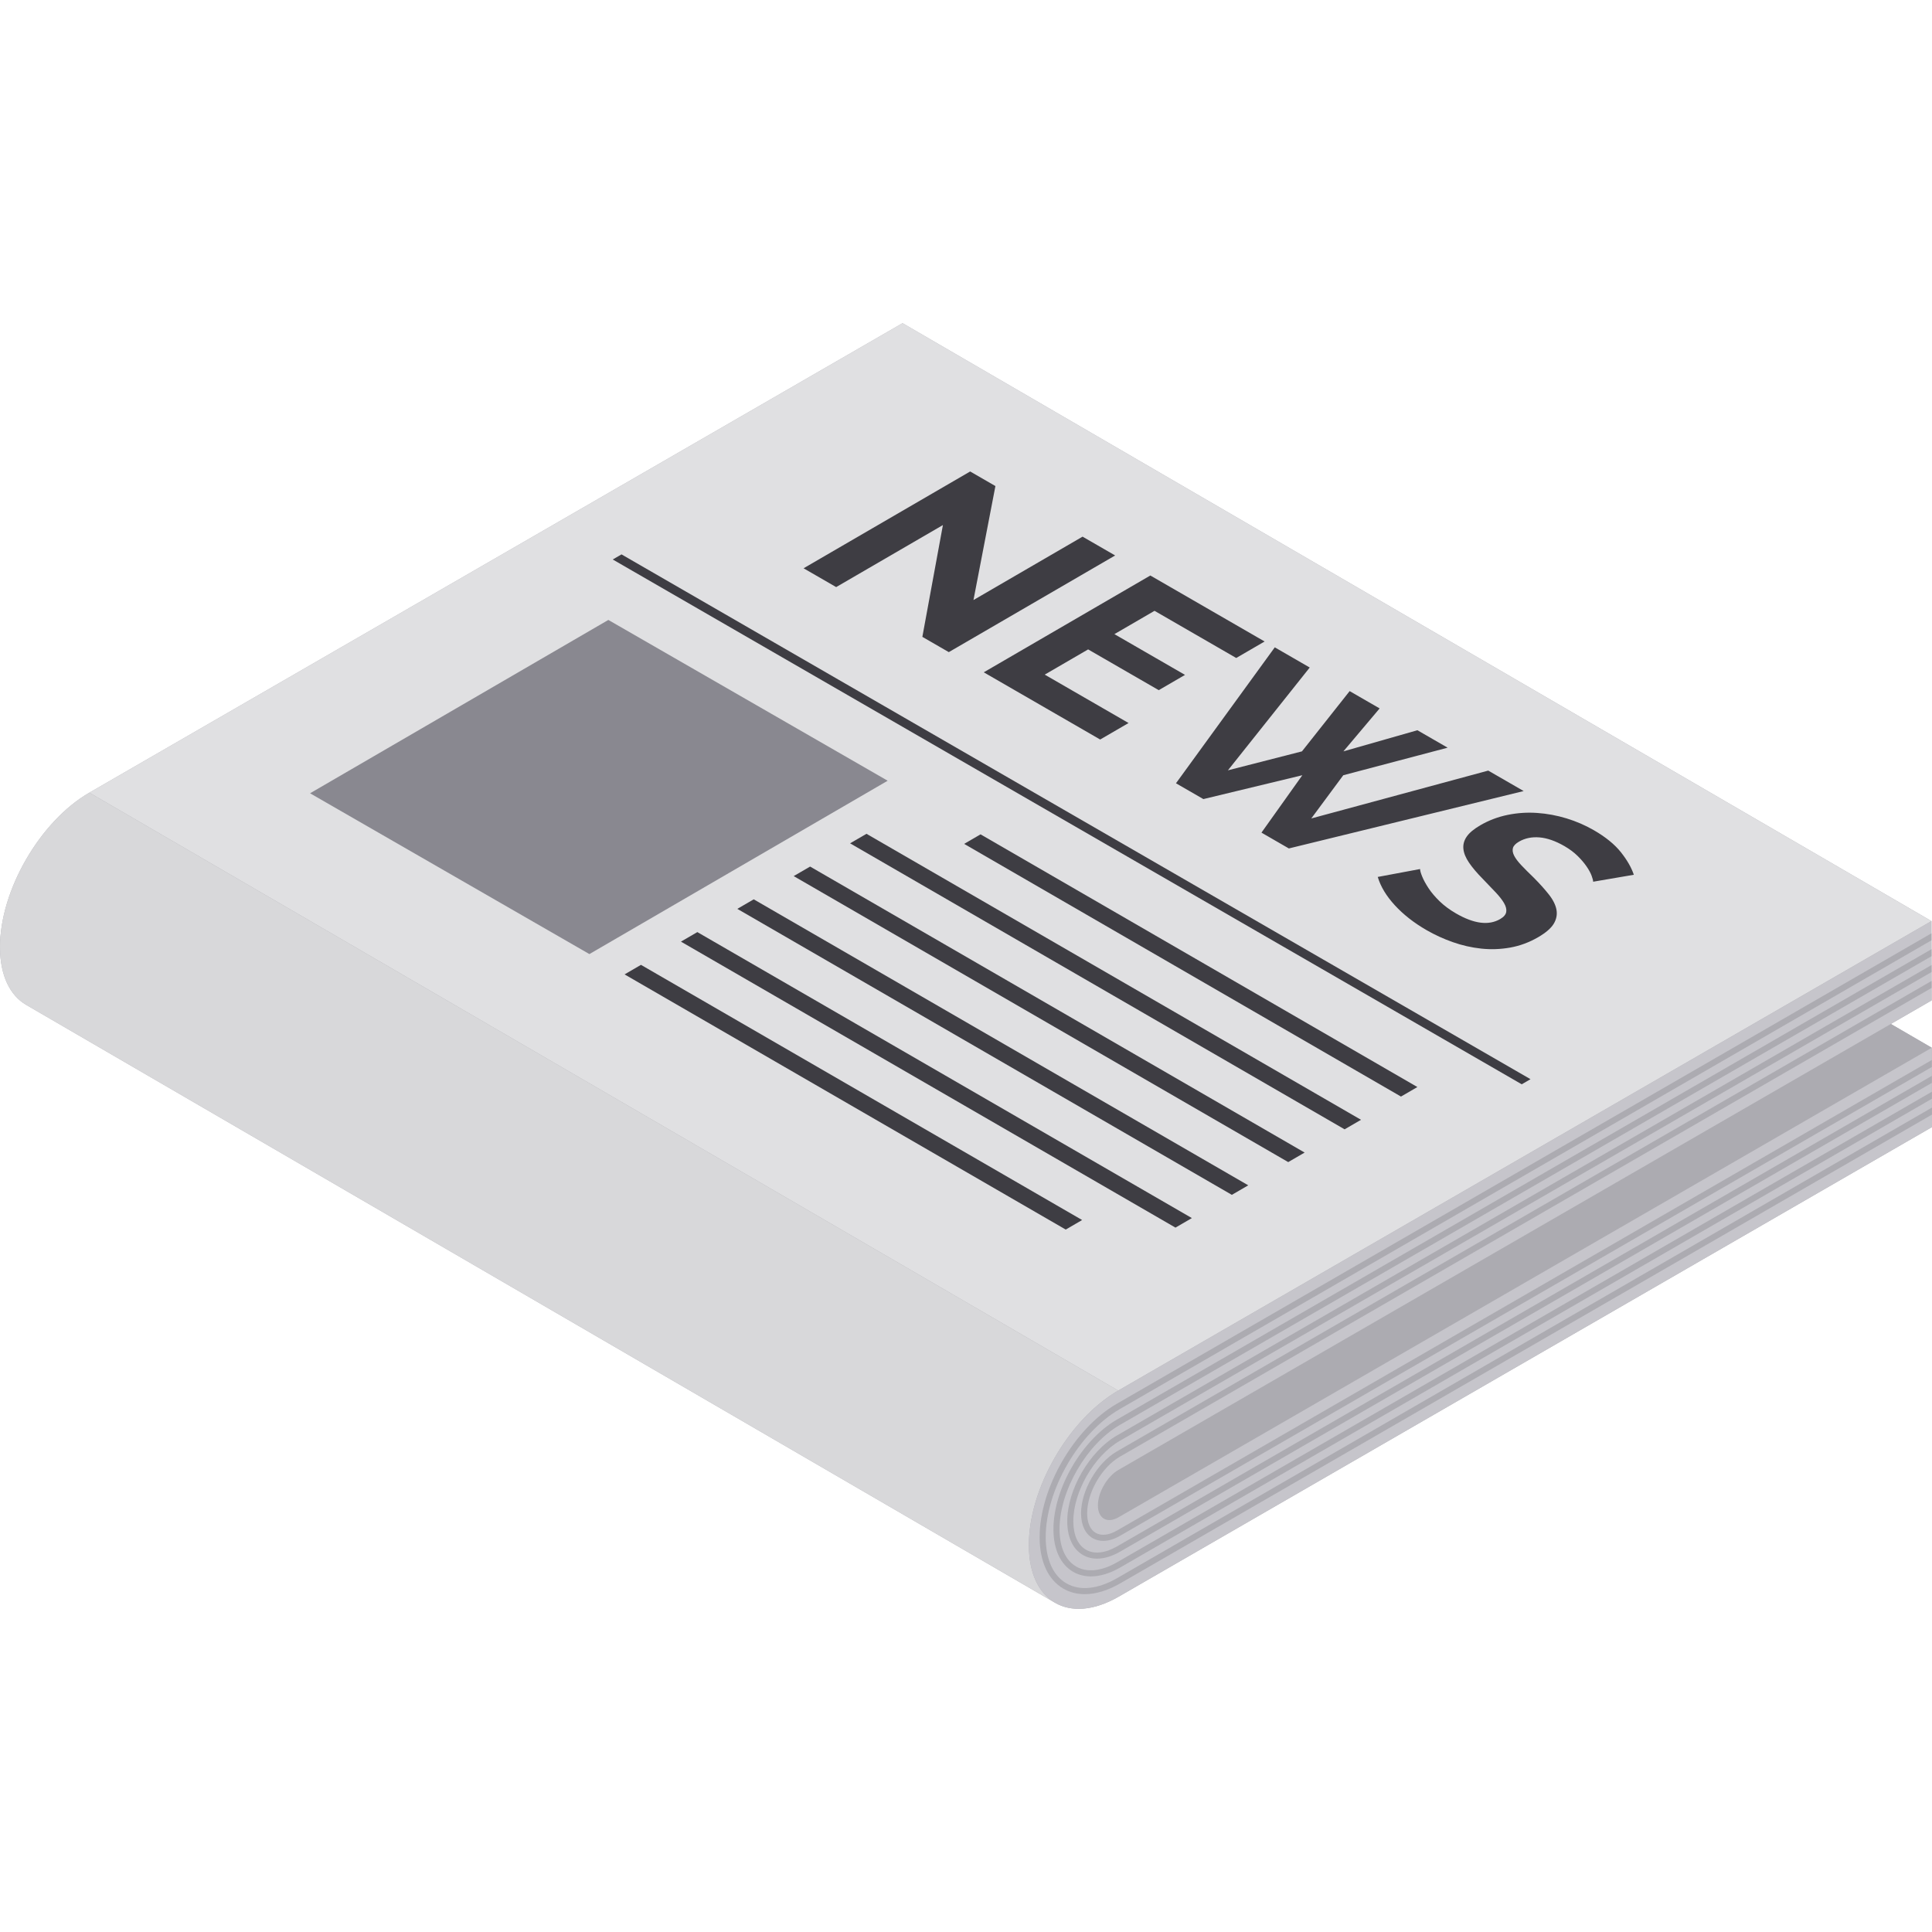 <?xml version="1.0"?>
<svg xmlns="http://www.w3.org/2000/svg" xmlns:xlink="http://www.w3.org/1999/xlink" version="1.1" id="Layer_1" x="0px" y="0px" viewBox="0 0 512 512" style="enable-background:new 0 0 512 512;" xml:space="preserve" width="512px" height="512px"><g><g>
	<path style="fill:#ACABB1;" d="M511.991,295.38L511.991,295.38l-0.005-1.859l0,0l-0.022-7.83l-0.002-0.578l0,0l-0.006-2.346l0,0   l-0.002-0.621l-0.013-4.48l-10.848-6.305l10.813-6.243l-0.009-3.307l0,0l-0.005-1.859l0,0l-0.006-2.347l0,0l-0.005-1.859l0,0   l-0.006-2.347l0,0l-0.002-0.677l-0.024-8.63L239.186,85.641L23.679,210.065C10.579,217.628-0.043,236.024,0,251.076   c0.021,7.477,2.671,12.744,6.937,15.223l272.66,158.452c-0.016-0.009-0.03-0.02-0.047-0.029c4.326,2.542,10.327,2.208,16.942-1.612   L512,298.688L511.991,295.38z" data-original="#ACABB1"/>
	<polygon style="fill:#ACABB1;" points="296.434,402.089 23.774,243.636 239.281,119.213 511.941,277.665  " data-original="#ACABB1"/>
	<path style="fill:#ACABB1;" d="M292.552,402.466L19.892,244.013c0.993,0.577,2.367,0.497,3.882-0.377l272.66,158.452   C294.918,402.963,293.544,403.044,292.552,402.466z" data-original="#ACABB1"/>
</g><polygon style="fill:#E0E0E2;" points="296.338,368.517 23.679,210.065 239.186,85.641 511.845,244.094 " data-original="#E0E0E2"/><g>
	<polyline style="fill:#3E3D43;" points="405.6,285.997 164.708,146.918 162.382,148.269 403.274,287.348 405.6,285.997  " data-original="#3E3D43"/>
	<polyline style="fill:#3E3D43;" points="375.622,288.075 259.855,221.11 255.508,223.637 371.275,290.601 375.622,288.075  " data-original="#3E3D43"/>
	<polyline style="fill:#3E3D43;" points="360.683,296.757 229.627,220.966 225.28,223.491 356.335,299.283 360.683,296.757  " data-original="#3E3D43"/>
	<polyline style="fill:#3E3D43;" points="345.741,305.44 214.686,229.649 210.338,232.176 341.393,307.966 345.741,305.44  " data-original="#3E3D43"/>
	<polyline style="fill:#3E3D43;" points="330.801,314.122 199.746,238.331 195.398,240.858 326.453,316.648 330.801,314.122  " data-original="#3E3D43"/>
	<polyline style="fill:#3E3D43;" points="315.859,322.805 184.804,247.014 180.457,249.541 311.512,325.331 315.859,322.805  " data-original="#3E3D43"/>
	<polyline style="fill:#3E3D43;" points="286.776,323.321 169.864,255.696 165.517,258.223 282.429,325.848 286.776,323.321  " data-original="#3E3D43"/>
</g><polyline style="fill:#898890;" points="235.244,206.902 161.22,164.29 82.17,210.229 156.195,252.841 235.244,206.902 " data-original="#898890"/><path style="fill:#D8D8DA;" d="M279.597,424.752L6.937,266.3c-4.266-2.48-6.916-7.747-6.937-15.224  c-0.043-15.052,10.579-33.449,23.677-41.011l272.66,158.452c-13.099,7.563-23.72,25.959-23.677,41.011  C272.682,417.007,275.331,422.273,279.597,424.752z" data-original="#D8D8DA"/><path style="fill:#C6C5CB;" d="M511.845,244.094l0.06,21.024L296.398,389.541c-3.011,1.739-5.451,5.966-5.441,9.424  c0.009,3.461,2.465,4.862,5.476,3.123l215.507-124.423l0.06,21.022L296.493,423.11c-13.099,7.563-23.79,1.47-23.833-13.582  s10.579-33.449,23.677-41.011L511.845,244.094z" data-original="#C6C5CB" class="active-path"/><g>
	<path style="fill:#ACABB1;" d="M295.983,384.639c-5.251,3.031-9.509,10.407-9.491,16.441c0.008,3.086,1.103,5.412,3.083,6.55   c0.836,0.482,1.776,0.72,2.786,0.72c1.395,0,2.922-0.457,4.488-1.36l215.107-124.224l-0.005-1.859L296.044,405.593   c-2.181,1.259-4.192,1.486-5.663,0.639c-1.46-0.84-2.268-2.672-2.275-5.159c-0.016-5.52,3.881-12.267,8.685-15.041l215.105-124.222   l-0.005-1.859L295.983,384.639z" data-original="#ACABB1"/>
	<path style="fill:#ACABB1;" d="M296.884,419.604L511.991,295.38l-0.005-1.859L296.078,418.208   c-5.119,2.955-9.896,3.455-13.453,1.409c-3.53-2.031-5.484-6.366-5.5-12.203c-0.036-12.475,8.77-27.725,19.627-33.994   l215.107-124.224l-0.005-1.859L295.947,372.023c-11.304,6.526-20.471,22.404-20.433,35.394c0.018,6.438,2.258,11.266,6.308,13.596   c1.691,0.973,3.601,1.457,5.659,1.457C290.385,422.47,293.585,421.508,296.884,419.604z" data-original="#ACABB1"/>
	<path style="fill:#ACABB1;" d="M295.959,376.228c-9.286,5.361-16.817,18.405-16.786,29.076c0.015,5.32,1.874,9.314,5.233,11.247   c1.405,0.809,2.993,1.211,4.702,1.211c2.401,0,5.044-0.793,7.765-2.364l215.107-124.224l-0.005-1.859L296.067,414.003   c-4.139,2.39-7.995,2.799-10.857,1.153c-2.84-1.634-4.412-5.134-4.425-9.854c-0.028-10.157,7.14-22.573,15.981-27.676   l215.107-124.224l-0.005-1.859L295.959,376.228z" data-original="#ACABB1"/>
	<path style="fill:#ACABB1;" d="M295.971,380.434c-7.268,4.196-13.163,14.406-13.139,22.759c0.011,4.203,1.488,7.363,4.158,8.899   c1.121,0.645,2.384,0.965,3.744,0.965c1.898,0,3.983-0.625,6.126-1.862l215.107-124.225l-0.005-1.859L296.054,409.799   c-3.16,1.824-6.093,2.143-8.26,0.895c-2.15-1.237-3.34-3.904-3.35-7.507c-0.022-7.839,5.51-17.419,12.333-21.359l215.107-124.224   l-0.005-1.859L295.971,380.434z" data-original="#ACABB1"/>
</g><path style="fill:#3E3D43;" d="M263.796,128.812l-5.817,30.206l28.911-16.801l8.636,4.986l-44.083,25.618l-7.009-4.047l5.447-29.627  l-28.289,16.439l-8.636-4.986l44.145-25.654L263.796,128.812 M335.138,170.001l-30.287-17.486l-44.145,25.654l30.852,17.812  l7.524-4.373l-22.216-12.826l11.501-6.684l18.711,10.802l6.964-4.047l-18.712-10.802l10.632-6.178l21.651,12.5L335.138,170.001   M403.789,209.637l-9.389-5.421L347.502,216.9l8.481-11.454l27.654-7.301l-8.009-4.625l-19.618,5.601l9.606-11.382l-7.947-4.588  l-12.638,15.97l-19.619,5.024l21.68-27.244l-9.262-5.348l-26.185,36.023l7.259,4.191l26.228-6.324l-10.832,15.213l7.259,4.191  L403.789,209.637 M422.371,220.006c-2.253-1.301-4.66-2.342-7.223-3.125c-2.56-0.783-5.162-1.264-7.802-1.444  c-2.644-0.182-5.25-0.007-7.826,0.522c-2.575,0.529-4.982,1.444-7.22,2.745c-1.702,0.99-2.902,1.987-3.601,3  c-0.702,1.011-0.996,2.089-0.887,3.235c0.109,1.142,0.608,2.367,1.488,3.667c0.88,1.301,2.093,2.733,3.641,4.299  c1.253,1.301,2.38,2.482,3.389,3.541c1.003,1.06,1.756,2.022,2.261,2.89c0.502,0.867,0.693,1.651,0.573,2.349  c-0.12,0.698-0.657,1.324-1.61,1.878c-3.027,1.759-6.915,1.264-11.672-1.482c-1.711-0.987-3.175-2.07-4.386-3.251  c-1.212-1.18-2.185-2.332-2.918-3.45c-0.736-1.12-1.293-2.138-1.668-3.053c-0.38-0.915-0.571-1.59-0.576-2.024l-11.214,2.095  c0.76,2.554,2.274,5.059,4.533,7.515c2.259,2.459,5.056,4.648,8.396,6.576c2.168,1.252,4.482,2.313,6.94,3.18  c2.459,0.866,4.969,1.44,7.528,1.717c2.555,0.277,5.126,0.186,7.701-0.271c2.575-0.46,5.045-1.374,7.406-2.746  c2.03-1.18,3.407-2.367,4.129-3.559c0.718-1.192,0.961-2.434,0.727-3.723c-0.237-1.288-0.909-2.637-2.02-4.046  c-1.113-1.41-2.462-2.909-4.048-4.499c-1.258-1.204-2.331-2.282-3.233-3.233c-0.897-0.952-1.537-1.801-1.916-2.547  s-0.484-1.421-0.322-2.024c0.164-0.601,0.701-1.167,1.614-1.698c1.573-0.914,3.38-1.289,5.419-1.12  c2.039,0.169,4.248,0.939,6.627,2.313c1.333,0.77,2.482,1.626,3.443,2.565c0.961,0.939,1.755,1.868,2.388,2.783  c0.629,0.915,1.079,1.74,1.354,2.475c0.272,0.734,0.413,1.271,0.414,1.609l10.78-1.843c-0.635-1.905-1.778-3.896-3.432-5.981  C427.892,223.759,425.501,221.813,422.371,220.006" data-original="#3E3D43"/></g> </svg>

